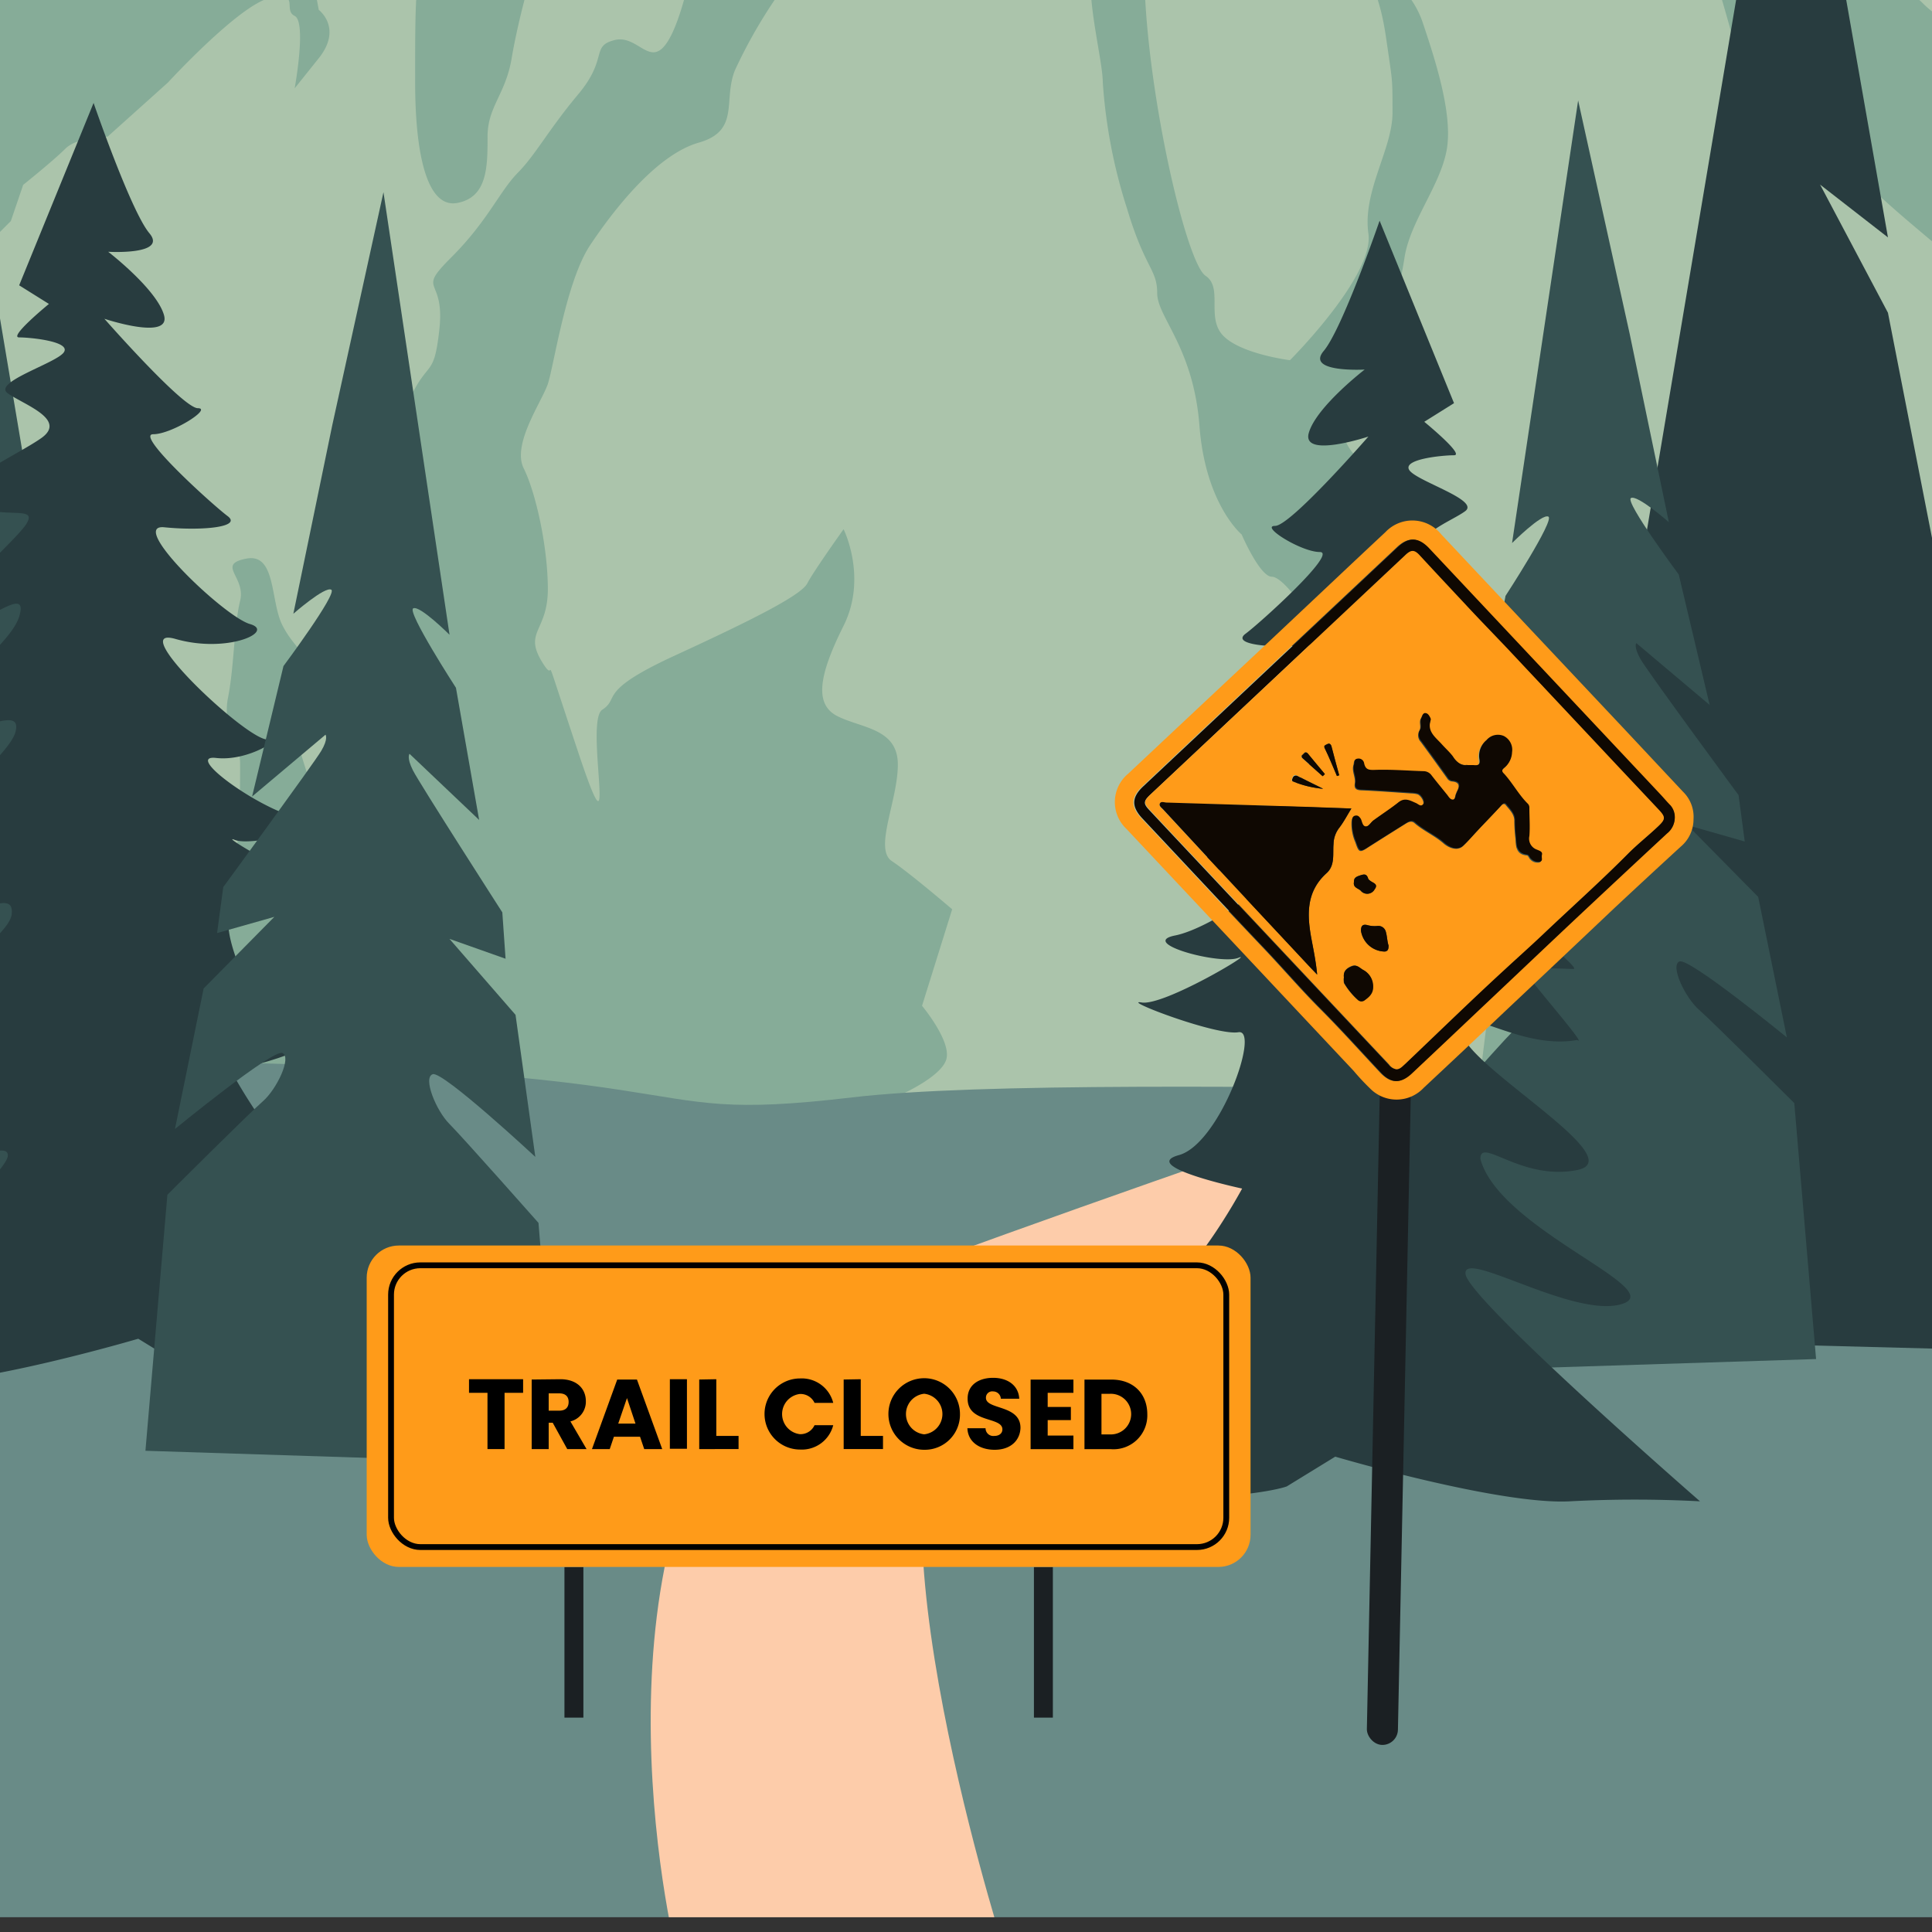 <svg xmlns="http://www.w3.org/2000/svg" xmlns:xlink="http://www.w3.org/1999/xlink" width="250" height="250" viewBox="0 0 250 250"><rect x="0" y="0" width="250" height="250" fill="#333333" stroke="none"/><defs><clipPath id="a"><rect x="-0.49" y="-2.5" width="253.13" height="250.59" style="fill:none"/></clipPath><clipPath id="b"><rect x="-271.35" y="0.62" width="253.4" height="247.77" style="fill:none"/></clipPath><clipPath id="c"><rect x="269.24" y="-1.38" width="251.15" height="251.15" style="fill:none"/></clipPath></defs><title>s6s3thumb0</title><g style="clip-path:url(#a)"><path d="M453,74.28S414.79,61,409.32,59.44s-10.15-4.68-15.61-7-3.91-4.69-9.37-9.37-10.93-5.47-14.83-8.59,1.56.78-16.4-8.59S318,11.82,311,1.67,283.63-18.63,277.39-28s-10.93-14.84-15.62-17.18-7-10.15-9.37-10.15-5.85-2.73-8.19-3.51a23,23,0,0,1-4.69-2.34s-13.27-7-14.83-10.15-3.12-7-5.47-10.15-11.71-8.59-16.39-14.83-5.46-3.91-8.59-8.59-4.68-3.9-10.93-11.71-9.37-11.71-10.93-10.93-4.68,4.68-7,4.68-1.56-4.68-3.91-3.9l-2.34.78-1.56.78s-3.12-2.34-4.68-2.34a14.51,14.51,0,0,1-5.47-1.56c-1.56-.78,0-2.34-3.9-1.56s-7.81,2.34-9.37,3.9l-1.56,1.56s-.78-1.56-4.69-1.56-4.68,0-6.24.78-.78.78-3.12,1.56,0,.78-3.13,1.56-5.46-.78-8.58-1.56-1.57-.78-4.69-.78H95.88c-1.56,0-3.13-.78-5.47-2.34A8.41,8.41,0,0,0,85-129.09c-1.56,0-5.47,2.34-6.25,3.9s-4.68,3.12-7,5.47A34.23,34.23,0,0,0,67.77-115S39.67-93.18,27.18-89.28c-1.49.47-5.47,1.56-8.59.78s-3.9,0-4.68,0H9.22s-5.46,8.59-14,13.27c-3.07,1.68-11.71,4.69-14.83,7s-3.13,7-7.81,9.37S-39.18-51-39.18-51-60.26-61.95-61.82-63.51s-2.34-1.57-5.47-3.13-.78-3.9-7-2.34S-82.9-65.08-86-64.3a21.06,21.06,0,0,0-6.25,3.13s-7.8,0-11.71,3.9c0,0-5.46-2.34-8.59,2.34a119.61,119.61,0,0,1-21.85,16.4c-3.93,2.3-10.15,5.46-14.06,11.71-1.75,2.81-30.44,30.44-63.23,49.18-1.36.77-2.34-2.34-5.47-.78s-5.46,3.12-11.71,2.34-.78-3.12-7.8-.78-7,4.68-13.28,7.81-6.24,3.9-11.71,5.46-6.24,0-10.14.78-3.13,3.91-6.25,5.47-14.83,1.56-20.3,6.24c-1.32,1.14-9.37,3.91-16.39,4.69s-5.47,6.24-10.93,5.46-7-2.34-10.15-.78-5.46,6.25-7.81,7a49.72,49.72,0,0,1-7,1.56c-3.91.78-5.47-.78-6.25.78s1.56,2.34-1.56,3.12-3.9.78-4.68,3.13,1.56,2.34-2.35,3.12-7,.78-10.93,1.56-13.27,3.12-17.95,3.12-4.69-1.56-8.59,0-14,3.12-14.83,3.91a45.51,45.51,0,0,1-4.69,3.12c-2.34,1.56-7.8,9.37-9.36,10.15s-10.15-1.56-13.28,0-24.2,7-24.2,7l-73.38,11.71-25,36.7L-183.61,159l637,7Z" style="fill:#abc4ab"/><path d="M-98.12,66.47a62.2,62.2,0,0,0,3.9,7.81c2.34,3.9,7.81,5.46,11.71,8.58s9.37,12.49,13.27,15.62,0,2.34-.78,6.24,0,3.12.78,4.69,14,14,17.18,15.61,1.56,1.56,11.71,7.81a32.36,32.36,0,0,1,13.27,15.61l54.26.39,89-7s5.47-2.34,6.25-4.68-3.12-7-3.12-7l3.9-12.49s-5.46-4.68-7.81-6.24.78-7.81.78-12.49-4.68-4.69-7.8-6.25-2.34-5.46.78-11.71,0-12.49,0-12.49-3.91,5.47-4.69,7-7,4.68-17.17,9.36-7,5.47-9.37,7,2.34,21.86-3.12,5.47S72.46,89.5,70.11,85.6s.78-3.91.78-9.37-1.56-12.49-3.12-15.62S70.11,52,70.89,49.68s2.35-13.27,5.47-17.95S85,20,90.41,18.46,93.53,13,95.1,9.09a64.73,64.73,0,0,1,7-11.71c.78-.78.78-7.81.78-10.93s4.69-10.15,7.81-14,.78-3.13,2.34-6.25,7.81-7.81,7.81-7.81,9.37,3.13,13.27,7.81,1.56,1.56,3.12,2.34.78,4.69,2.34,8.59a18.22,18.22,0,0,1,1.57,8.59V-1.84c0,3.9,1.56,10.15,1.56,12.49A68,68,0,0,0,145.84,27c2.34,7.81,3.9,7.81,3.9,10.93s4.69,7,5.47,17.18,5.46,14.05,5.46,14.05,2.35,5.47,3.91,5.47,5.46,5.46,6.24,8.58,3.12,4.69,7.81,11.71,0,0,2.34,3.13a35.42,35.42,0,0,1,4.69,7c3.12,5.47-1.57,5.47-1.57,5.47l8.59,19.51-1.56,12.49s7,1.57,10.15,0,4.68,0,4.68,0,4.69,1.57,7,1.57,3.12-.78,3.9-2.35,0-4.68.78-10.14a16.17,16.17,0,0,0-2.34-10.15,71.76,71.76,0,0,1,7,2.34c1.56.78,9.37,3.9,9.37,3.9s.78,10.15,0,15.62,5.46.78,6.24,0,3.12-.79,4.68-3.13,0-3.9,0-6.24,4.69-1.56,5.47-2.34a12.27,12.27,0,0,0,3.12-7.81c0-3.9,3.91-7.81,6.25-9.37s5.46-3.9,5.46-3.9l2.34-6.25a20.49,20.49,0,0,1,2.35-5.46c1.56-2.35,4.68-4.69,4.68-7.81a60.75,60.75,0,0,0-.78-7c0-.78-7-2.34-8.59-2.34s-5.46-.78-7-.78-5.47-.78-7-.78S237.18,84,237.18,84a85.71,85.71,0,0,0-6.25,8.59c-2.34,3.9-.78,5.47.79,11.71s-.79,4.69-3.91,7-7,.78-7,.78-10.93-3.12-12.5-5.47,0-10.15,0-12.49-11.71,1.56-11.71,1.56-3.12-7-2.34-10.93-2.34-7-3.12-9.36-7-5.47-8.59-10.15-7-3.91-8.59-8.59,2.35-7,3.91-9.37S181,38,181.75,33.29s4.69-9.37,5.47-14-1.56-11.71-3.13-16.4-6.24-7.8-6.24-5.46.78,2.34,1.56,7.81.78,4.68.78,9.36-3.9,10.15-3.12,15.62-10.15,16.39-10.15,16.39-6.25-.78-8.59-3.12,0-6.25-2.34-7.81-7-21.08-7.81-35.91S146.62-5,146.62-5s-3.12-14.84-3.9-24.2,0-6.25,2.34-16.4-.78-6.24-.78-10.15,1.56-10.15,1.56-14.05-4.68-6.25-10.15-3.9-10.93,3.9-12.49,3.9-3.9,3.9-3.9,7,5.46,7,1.56,10.14-9.37-.78-14,.79-3.13,7.8-3.91,12.49,0,3.12,0,7.8S99-22.14,99-22.14L95.1-19a5.8,5.8,0,0,1-2.35,2.35c-1.56.78-2.34,7.8-2.34,7.8S88.85,1.28,86.51,5.19s-3.9-.79-7,0-.78,2.34-4.68,7S69.33,20,67,22.36s-3.9,6.25-8.59,10.93-.78,2.34-1.56,9.37-1.56,3.12-4.68,10.93,0,0,0,7S49.82,77.79,49,81.69s0,2.34,2.34,5.47,2.34,9.36,2.34,9.36-1.56,3.13-7,7a9.48,9.48,0,0,0-3.85,4.78,9.27,9.27,0,0,0-.83-2.44,63.94,63.94,0,0,1-3.12-8.58s-.78-8.59,0-10.93-.78-2.35-2.35-5.47-.78-9.37-4.68-8.59,0,2.35-.78,5.47-.78,8.59-1.56,12.49,1.56,5.46,1.56,8.59,0,9.37-.78,13.27-11.71,15.61-11.71,15.61a32.8,32.8,0,0,1-1.56-3.9c-.78-2.34,0-4.69,0-7s-4.69-4.68-8.59-7-3.12-4.69-3.12-4.69a40,40,0,0,0-.78-7.8c-.78-3.13,3.12-9.37,3.9-10.93S4.54,82.47-.15,84-3.27,95-5.61,97.31s-7.81,3.9-7.81,3.9l-3.9-3.12a20.64,20.64,0,0,1,.78-5.47c.78-2.34-.78-3.9-1.56-3.9s-2.34-3.91-2.34-3.91l-3.91-4.68-8.59,7.81-10.93-.78-3.9-8.59L-54,72.32l10.14-13.27,9.37-8.59,2.35-3.9,7.8-3.9,4.69-2.34,10.93-5.47,7-3.12,3.12-3.12L3,23.92s3.9-3.12,5.46-4.68,5.47-1.56,5.47-1.56l7.8-7S31.08.5,35-.28s1.56,1.56,3.13,2.34,0,9.37,0,9.37l3.12-3.9c3.12-3.91,0-6.25,0-6.25S39.67-7.31,38.89-9.65s0-13.27,2.34-16.39,4.68-1.56,7-4.69,5.46-9.36,9.36-10.93,3.91-2.34,7,2.35,0,1.56-1.56,8.58-5.47,6.25-6.25,10.93,0,5.47-1.56,10.93S53.72,1.28,53.72,10.65,55.28,27,59.18,26.26s3.91-4.68,3.91-8.58,2.34-5.47,3.12-10.15S69.33-6.53,70.89-8.09s.79-7,1.57-9.36A160.09,160.09,0,0,1,78.7-32.29c2.34-4.68,4.69-2.34,7-3.9s.78-2.34.78-3.9,4.68-5.47,7-8.59,1.57-3.91,1.57-6.25,3.12-5.46,4.68-6.24,1.56-6.25,1.56-6.25,0-6.24,3.9-10.15,7-19.51,7-19.51.78-4.69,0-5.47,1.56-6.24,3.12-5.46.78,1.56,2.35,4.68,2.34,5.47.78,10.15,1.56,5.46,1.56,8.59,3.9,3.9,3.9,3.9l3.9,5.46s3.91-.78,3.91-3.9,3.12-10.93,3.12-15.61,1.56-2.34,2.34-4.69,1.56-3.9,1.56-7,0-1.56-1.56-3.91.78-5.46,0-7-2.34,0-4.68-1.56-3.12-2.35-4.69-2.35h-5.46c-.92,0-1.57-2.18-2-4a6.57,6.57,0,0,1-2,.85c-1.88.63-.76.75-1.84,1.18l.28,2.73h-7c-3.12,0-3.12,1.56-5.47,3.12s-2.34-.78,0-3.12a8.37,8.37,0,0,0,2-4c-2.61-.68-1.32-.68-4.31-.68H95.88a6.1,6.1,0,0,1-2.58-.65c-1.06,2.34-.55,4.36-.55,6.9,0,3.12-2.34,4.68-3.9,3.9s-.78-3.12-.78-5.46-1.56-3.91-1.56-4.69c0-.56-.82-2.36-1.27-3.9H85c-1.56,0-5.47,2.34-6.25,3.9s-4.68,3.12-7,5.47A34.23,34.23,0,0,0,67.77-115S39.67-93.18,27.18-89.28c-1.49.47-5.47,1.56-8.59.78s-3.9,0-4.68,0H9.22s-5.46,8.59-14,13.27c-3.07,1.68-11.71,4.69-14.83,7s-3.13,7-7.81,9.37a85.41,85.41,0,0,0-10.9,7.19,88.61,88.61,0,0,1,6.22,6.86c1.56,2.34,2.34,3.12,5.46,7s2.34,1.56,6.25,3.12,6.24.78,5.46,3.9-7.81,12.49-7.81,12.49,5.08-1.17,7.42,2.74,0,3.12,2.34,6.24-2.34,3.91-3.9,7.81-2.34,8.59-5.47,11.71-7,7-16.39,18-4.68.78-11.71,7-7.81,6.25-14,10.93S-98.12,66.47-98.12,66.47Z" style="fill:#86ac98"/><path d="M259,136.34a33.44,33.44,0,0,1,13.27-3.12c7,0,13.27,2.34,16.4,0s3.12-1.56,7-4.69-1.56-5.46,10.15-5.46,19.52-.78,21.86-2.34,7-.78,7.81-5.47,5.46-3.12,1.56-8.59-1.56-7-5.47-7.8-3.12-7-10.93-10.93-5.46-3.91-10.93-7-3.9-3.9-8.58-7.81-27.33-20.29-39-31.22-17.17-14.06-25-22.64-9.37-1.56-13.27-15.62S219.22-9.65,212.2-22.92s-13.27-11.71-14-19.52-3.91-9.36.78-7.8,7.8,8.58,10.15,10.15,3.9,6.24,7,6.24-1.56,6.25,9.37,10.15,4.68,5.46,8.59,10.93S245.77-2.62,248.89.5s16.39,10.93,18.74,11.71S287.14,24.7,294.17,31,316,44.22,322.27,46.56s17.18,7.81,30.45,12.49,0-2.34-8.59-7S341,45,334,43.44s-25-13.27-29.66-18-8.59-10.93-14.83-16.39S284,4.4,280.12-2.62s-5.47-11.71-.78-10.15S284-1.06,288.71,1.28s18.73,12.49,22.63,13.27,6.25,1.56,10.15,6.25S333.2,31,341.79,34.85s18,12.49,27.33,14.83,6.24,1.57,14.05,5.47,20.3,7,24.2,9.37,14.83,3.12,16.39,7S461.24,84,461.24,84l1.56,65.58S433.13,103.55,423,102.77s-12.49-3.12-25.76-7S373,86.38,368.33,84.81s-11.71-.78-19.51-8.58-35.13-21.08-37.48-22.64S329.3,65.3,334,70.76,349.6,82.47,354.28,84s16.4,11.71,25,13.28,9.37,0,18.74,7.8,18.74,10.15,25,15.62,13.27,13.27,11.71,14.83-35.13-18-46.06-21.86-8.59-3.12-19.51-7S348,92.62,341,90.28s7,7.81,13.27,15.61,10.15,6.25,10.93,13.27-4.68,7-2.34,14.84,5.07,16.78-2.73,18.34-51.14-2-62.85-1.17-29.66,5.47-37.47.78S259,136.34,259,136.34Z" style="fill:#86ac98"/><path d="M756.88,145.76S485.49,143.85,420.74,142s-117.13-5.71-140-1.91-138.08-1.9-170.45,1.91S98.88,137.19.8,137.19-168.7,142.9-203.93,141s-95.23,7.61-124.75,7.61-149.5,1.91-177.12,1.91h-37.13l-13.34,357.09L771.17,494.28Z" style="fill:#698b87"/><polygon points="22.18 173.09 -13.9 -41.45 -26.58 30.72 -17.8 23.89 -26.58 40.47 -52.91 175.04 22.18 173.09" style="fill:#355151"/><path d="M12.11,13.32s4.82,14,7.22,16.86S14,32.58,14,32.58s6.26,4.82,7.22,8.19-7.71.48-7.71.48S23.67,52.82,25.6,52.82s-3.37,3.37-5.78,3.37,7.7,9.15,9.63,10.59-3.37,1.93-8.19,1.45S29,79.79,32.34,80.75s-2.89,3.86-9.63,1.93,9.63,13.49,12,13-2.41,2.89-6.74,2.4,5.78,6.75,10.59,7.71-5.78,3.85-8.19,2.89,9.64,6.26,12.53,5.78-9.64,4.34-12.53,3.86,2.41,14.45,7.71,15.89-8.19,4.34-8.19,4.34S37.16,152,42.46,153s-4.82,5.78-8.67,4.81,12,13.49,19.26,13.49-10.11,7.71-18.3,7.23-10.6-1.45-10.6-1.45l-6.26-3.85S-3.3,179.5-12.46,179a164.82,164.82,0,0,0-16.86,0S.55,153,1,149.63s-14,5.79-20.23,3.86S-3.3,143.85-.9,134.7c0-2.89-5.29,2.89-12.52,1.45S1,122.66,1.51,118.33s-7.22,2.4-14.93,1c-1.44,1,5.3-6.75,6.26-8.19s-4.33-1-5.78-1S1,98.58,2,94.72s-5.78,1-10.11-.48S1,84.61,2.48,79.79-3.3,82.2-6.68,81.24,2,70.16,3.44,67.75s-2.89-.48-7.23-2.41S2,59.08,5.37,56.67,3,52.33,1,50.89,7.29,47,8.26,45.59s-4.34-1.93-5.78-1.93,3.85-4.33,3.85-4.33L2.48,36.92Z" style="fill:#283c3f"/><polygon points="195.54 173.09 231.62 -41.45 244.3 30.72 235.52 23.89 244.3 40.47 270.63 175.04 195.54 173.09" style="fill:#283c3f"/><path d="M129.6,251.19s-20.32-64.34-3.95-72.81,31.54-15.63,39.51-20c10.72-5.93,11.85-5.65,11.85-5.65l-6.21-7.33s-38.83,13.36-57,20.32c-36.12,13.82-30.48,65.75-27.09,83.24S129.6,251.19,129.6,251.19Z" style="fill:#fdccaa"/><path d="M232.18,142.74s-10.5-10.47-12.32-12.07-3.79-5.76-2.53-6.26,13.89,9.83,13.89,9.83l-3.71-18.18-9.15-9.28,7.41,2.11-.8-6S213.26,87,212.3,85.32s-.56-2.1-.56-2.1l9.49,8-4-16.88s-7-9.41-6.19-9.89,4.91,3.12,4.91,3.12l-5.07-24.37L204.21,13l-8.55,57.27s3.85-3.85,4.7-3.42-5.55,10.26-5.55,10.26l-3,17.09,9-8.54s.43.42-.43,2.13-11.54,18.38-11.54,18.38l-.43,6,7.27-2.56-8.55,9.83-2.56,18.38s12-11.11,13.25-10.69-.43,4.7-2.14,6.41-11.54,12.83-11.54,12.83l-2.56,31.19,53.42-1.7Z" style="fill:#355151"/><path d="M178.52,28.56s-4.82,14-7.23,16.85,5.3,2.41,5.3,2.41-6.26,4.82-7.23,8.19,7.71.48,7.71.48S167,68.05,165,68.05s3.37,3.38,5.78,3.38S163.1,80.58,161.18,82s3.37,1.93,8.18,1.45S161.66,95,158.29,96s2.89,3.86,9.63,1.93-9.63,13.49-12,13,2.41,2.89,6.74,2.41-5.78,6.75-10.6,7.71,5.78,3.85,8.19,2.89-9.63,6.26-12.52,5.78,9.63,4.34,12.52,3.85-2.41,14.45-7.7,15.9,8.18,4.33,8.18,4.33-7.22,13.49-12.52,14.46,4.82,5.78,8.67,4.81-12,13.49-19.27,13.49,10.12,7.71,18.31,7.22,10.59-1.44,10.59-1.44l6.27-3.85s21.19,6.26,30.34,5.78a161.4,161.4,0,0,1,16.86,0s-29.86-26-30.34-29.39,14,5.78,20.23,3.86-15.9-9.64-18.31-18.79c0-2.89,5.3,2.89,12.53,1.45s-14.45-13.49-14.94-17.83,7.23,2.41,14.94,1c1.44,1-5.3-6.75-6.27-8.19s4.34-1,5.78-1-14-11.56-14.93-15.41,5.78,1,10.12-.48S189.6,99.85,188.15,95s5.78,2.41,9.15,1.44S188.63,85.39,187.19,83s2.89-.49,7.22-2.41-5.78-6.26-9.15-8.67,2.41-4.34,4.34-5.78-6.27-3.86-7.23-5.3,4.34-1.93,5.78-1.93-3.85-4.33-3.85-4.33l3.85-2.41Z" style="fill:#283c3f"/><path d="M21.66,154.6S32.16,144.12,34,142.52s3.78-5.75,2.53-6.26-13.89,9.83-13.89,9.83l3.71-18.18,9.15-9.27-7.41,2.1.8-5.95s11.71-16,12.67-17.61.56-2.11.56-2.11l-9.5,8,4.06-16.88s7-9.4,6.19-9.88-4.91,3.11-4.91,3.11L43,55l6.62-30.13,8.55,57.27s-3.85-3.85-4.7-3.42S59,89,59,89l3,17.1-9-8.55s-.43.42.43,2.13S65,118.06,65,118.06l.42,6-7.26-2.57,8.55,9.83,2.56,18.38S57.32,138.58,56,139s.43,4.71,2.14,6.42,11.54,12.82,11.54,12.82l2.56,31.2-53.42-1.71Z" style="fill:#355151"/></g><rect x="47.45" y="161.17" width="114.37" height="41.59" rx="4.16" style="fill:#ff9b19"/><path d="M60.69,178.47h7v1.76H65.29v7.28H63.08v-7.28H60.69Z"/><path d="M72.49,178.47c2.21,0,3.32,1.27,3.32,2.85a2.63,2.63,0,0,1-2,2.61l2.09,3.58H73.4l-1.88-3.41H71v3.41h-2.2v-9Zm-.13,1.83H71v2.24h1.37c.82,0,1.21-.43,1.21-1.13S73.18,180.3,72.36,180.3Z"/><path d="M82.82,185.91H79.44l-.54,1.6H76.6l3.27-9h2.55l3.27,9H83.36Zm-1.69-5L80,184.21h2.23Z"/><path d="M86.68,178.47h2.21v9H86.68Z"/><path d="M92.69,178.47v7.34h2.88v1.7H90.48v-9Z"/><path d="M103.53,178.37a4.2,4.2,0,0,1,4.29,3.16H105.4a2,2,0,0,0-1.9-1.15,2.62,2.62,0,0,0,0,5.2,2,2,0,0,0,1.9-1.16h2.42a4.19,4.19,0,0,1-4.29,3.15,4.6,4.6,0,0,1,0-9.2Z"/><path d="M111.38,178.47v7.34h2.88v1.7h-5.09v-9Z"/><path d="M119.59,187.6a4.63,4.63,0,1,1,4.63-4.64A4.55,4.55,0,0,1,119.59,187.6Zm0-2a2.64,2.64,0,0,0,0-5.25,2.64,2.64,0,0,0,0,5.25Z"/><path d="M128.71,187.6c-1.94,0-3.46-1-3.53-2.79h2.35a1,1,0,0,0,1.12,1c.64,0,1.06-.33,1.06-.85,0-1.68-4.53-.78-4.5-4,0-1.72,1.4-2.67,3.3-2.67s3.29,1,3.38,2.7h-2.38a1,1,0,0,0-1-.94.81.81,0,0,0-.93.83c0,1.57,4.47.86,4.47,3.89C132,186.34,130.83,187.6,128.71,187.6Z"/><path d="M138.9,180.23h-3.33v1.83h3v1.7h-3v2h3.33v1.76h-5.54v-9h5.54Z"/><path d="M148.46,183a4.38,4.38,0,0,1-4.74,4.52h-3.39v-9h3.39C146.6,178.47,148.46,180.3,148.46,183Zm-4.88,2.61a2.63,2.63,0,1,0,0-5.25h-1.05v5.25Z"/><rect x="50.6" y="163.73" width="108.08" height="36.46" rx="3.79" style="fill:none;stroke:#000;stroke-miterlimit:10;stroke-width:0.752px"/><rect x="133.79" y="202.79" width="2.45" height="19.47" style="fill:#1b2023"/><rect x="73.04" y="202.79" width="2.45" height="19.47" style="fill:#1b2023"/><rect x="177.69" y="140.15" width="4.02" height="85.66" rx="2.01" transform="translate(3.75 -3.61) rotate(1.16)" style="fill:#1b2023"/><path d="M219.14,106a4.61,4.61,0,0,1-1.67,3.57q-4.36,4-8.64,8-6.87,6.51-13.77,13-5.4,5.12-10.83,10.19a4.81,4.81,0,0,1-6.7.32,29.17,29.17,0,0,1-2.35-2.49l-29.4-31.31a4.77,4.77,0,0,1,.19-7.15q9.59-9,19.19-18c4.71-4.43,9.4-8.87,14.12-13.28a4.79,4.79,0,0,1,7.22.3l11.75,12.51,11.68,12.41,7.88,8.41A4.51,4.51,0,0,1,219.14,106Zm-2.43-.07a2.3,2.3,0,0,0-.65-1.7c-.45-.48-.88-1-1.33-1.45L184.79,70.92c-1.32-1.41-2.57-1.46-4-.14l-33,31c-1.48,1.4-1.51,2.6-.1,4.11,5.27,5.61,10.52,11.25,15.83,16.83,2.43,2.56,4.72,5.24,7.21,7.74,2.7,2.7,5.24,5.54,7.85,8.32,1.35,1.43,2.59,1.48,4,.13q4.25-4,8.47-8c4.55-4.29,9.08-8.6,13.64-12.88q5.43-5.11,10.9-10.17A2.61,2.61,0,0,0,216.71,105.93Z" style="fill:#ff9b19"/><path d="M216.71,105.93a2.61,2.61,0,0,1-1,1.93q-5.46,5.07-10.9,10.17c-4.56,4.28-9.09,8.59-13.64,12.88q-4.22,4-8.47,8c-1.45,1.35-2.69,1.3-4-.13-2.61-2.78-5.15-5.62-7.85-8.32-2.49-2.5-4.78-5.18-7.21-7.74-5.31-5.58-10.56-11.22-15.83-16.83-1.41-1.51-1.38-2.71.1-4.11l33-31c1.4-1.32,2.65-1.27,4,.14l29.94,31.86c.45.48.88,1,1.33,1.45A2.3,2.3,0,0,1,216.71,105.93Zm-36,32.43c.47,0,.76-.35,1.07-.65,4.29-4.08,8.53-8.21,12.89-12.22,1.62-1.5,3.28-3,4.89-4.5,3.69-3.5,7.49-6.89,11.08-10.51,1.24-1.25,2.65-2.35,3.94-3.58.91-.87.92-1.16.06-2.08L209.12,99c-4.67-5-9.32-10-14-14.91-1.8-1.9-3.64-3.78-5.42-5.7-2-2.14-4-4.27-6-6.44-.71-.79-1.13-.8-1.88-.09l-33,31c-.88.83-.89,1.14-.07,2q3.52,3.76,7.06,7.52l16.5,17.56,7.39,7.86A1.45,1.45,0,0,0,180.69,138.36Z" style="fill:#0f0802"/><path d="M180.69,138.36a1.45,1.45,0,0,1-.94-.61l-7.39-7.86-16.5-17.56q-3.54-3.75-7.06-7.52c-.82-.87-.81-1.18.07-2l33-31c.75-.71,1.17-.7,1.88.09,2,2.17,4,4.3,6,6.44,1.78,1.92,3.62,3.8,5.42,5.7,4.69,5,9.34,9.94,14,14.91l5.5,5.85c.86.92.85,1.21-.06,2.08-1.29,1.23-2.7,2.33-3.94,3.58-3.59,3.62-7.39,7-11.08,10.51-1.61,1.53-3.27,3-4.89,4.5-4.36,4-8.6,8.14-12.89,12.22C181.45,138,181.16,138.36,180.69,138.36Zm-5.82-33.74-5.33-.17-18.6-.57c-.29,0-.69-.2-.85.12s.22.55.42.77l5.56,6q6.6,7,13.18,14.11c.39.42.79.83,1.19,1.25-.14-1.52-.42-2.93-.69-4.35-.61-3.19-.84-6.29,1.9-8.77,1.14-1,.79-2.49.91-3.79a3.53,3.53,0,0,1,.72-2.06C173.84,106.4,174.28,105.57,174.87,104.62Zm15-5.66c-.72.16-1.36-.3-1.92-1-.45-.56-1-1-1.46-1.59-.8-.88-1.9-1.63-1.39-3.1A.45.45,0,0,0,185,93c-.14-.28-.32-.59-.65-.62s-.35.37-.49.6c-.29.48.09,1.05-.19,1.55a1.24,1.24,0,0,0,.17,1.47c1.15,1.56,2.28,3.13,3.41,4.71a.84.84,0,0,0,.6.41c1,.07,1.06.59.65,1.34-.06.11-.09.24-.14.35s-.08.72-.43.76-.55-.35-.76-.62c-.66-.83-1.34-1.65-2-2.49a1.29,1.29,0,0,0-1-.56c-2.09-.06-4.19-.24-6.28-.17-.85,0-1.29,0-1.47-.89a.72.72,0,0,0-.86-.56c-.43,0-.34.45-.43.73-.24.81.3,1.56.18,2.35-.1.63.11.88.8.91,2.15.09,4.31.26,6.46.4a3.77,3.77,0,0,1,.83.11c.47.15,1,1.07.71,1.35-.37.45-.67,0-1-.12-.69-.29-1.39-.74-2.2-.11-1,.83-2.18,1.56-3.26,2.35-.35.25-.65.78-1,.79s-.44-.66-.67-1-.38-.44-.69-.39-.36.36-.4.65a5.93,5.93,0,0,0,.48,2.68c.45,1.31.53,1.44,1.69.66,1.57-1,3.16-2,4.76-3,.36-.23.81-.49,1.21-.13,1.14,1,2.58,1.6,3.74,2.61.86.76,1.93.94,2.49.41s1.26-1.35,1.89-2c1-1.1,2.09-2.19,3.11-3.3.2-.22.43-.24.55-.09.52.65,1.19,1.24,1.14,2.17a20.89,20.89,0,0,0,.15,2.24c.06,1,.08,2,1.4,2.14.28,0,.32.37.51.52a1.27,1.27,0,0,0,1.17.4c.43-.12.18-.59.26-.9s-.32-.51-.63-.65a1.51,1.51,0,0,1-1-1.77c.13-1.2,0-2.42,0-3.64a.71.71,0,0,0-.24-.58c-1.17-1.14-1.94-2.6-3-3.81-.29-.31-.34-.51,0-.82a2.68,2.68,0,0,0,1-2,2,2,0,0,0-1.08-2.1,1.93,1.93,0,0,0-2.22.53,2.64,2.64,0,0,0-.93,2.44c.14.78-.18.86-.78.8C190.46,99,190.27,99,189.85,99ZM173.9,126.47a2.18,2.18,0,0,0,0,.73,9.07,9.07,0,0,0,1.83,2.22.66.66,0,0,0,.79,0c.59-.43,1.14-.87,1.11-1.72a2.39,2.39,0,0,0-1.31-2.23c-.52-.3-.82-.73-1.48-.44S173.81,125.71,173.9,126.47Zm5.78-4.12c-.18-.52-.18-1.19-.36-1.8a1,1,0,0,0-1.09-.73,3.5,3.5,0,0,1-1.29-.11c-.62-.16-.85.12-.83.73a3.16,3.16,0,0,0,3.1,2.69C179.62,123.06,179.68,122.79,179.68,122.35Zm-4.48-8.21c-.13.72.53.79.86,1.11a1.08,1.08,0,0,0,1.8-.18c.51-.67-.18-.8-.55-1.08-.12-.09-.27-.21-.3-.34-.17-.58-.48-.55-1-.38S175.15,113.57,175.2,114.14ZM173,100.42l.28-.1c-.33-1.24-.66-2.49-1-3.74-.08-.28-.21-.46-.52-.3s-.51.17-.36.53C172,98,172.51,99.22,173,100.42Zm-1.88,0,.29-.27c-.73-.88-1.47-1.75-2.19-2.64-.19-.23-.36-.22-.53,0s-.49.31-.17.6C169.42,98.91,170.29,99.68,171.16,100.45Zm.05,1.62c-1.09-.55-2.19-1.08-3.27-1.64-.33-.17-.52-.14-.65.2s-.22.44.11.53A13.41,13.41,0,0,0,171.21,102.07Z" style="fill:#ff9b19"/><path d="M174.87,104.62c-.59.95-1,1.78-1.59,2.51a3.53,3.53,0,0,0-.72,2.06c-.12,1.3.23,2.75-.91,3.79-2.74,2.48-2.51,5.58-1.9,8.77.27,1.42.55,2.83.69,4.35-.4-.42-.8-.83-1.19-1.25q-6.58-7-13.18-14.11l-5.56-6c-.2-.22-.57-.45-.42-.77s.56-.13.85-.12l18.6.57Z" style="fill:#0f0802"/><path d="M189.85,99c.42,0,.61,0,.8,0,.6.06.92,0,.78-.8a2.64,2.64,0,0,1,.93-2.44,1.93,1.93,0,0,1,2.22-.53,2,2,0,0,1,1.08,2.1,2.68,2.68,0,0,1-1,2c-.38.31-.33.51,0,.82,1.09,1.21,1.86,2.67,3,3.81a.71.71,0,0,1,.24.58c0,1.22.1,2.44,0,3.64a1.51,1.51,0,0,0,1,1.77c.31.14.73.24.63.65s.17.78-.26.9a1.27,1.27,0,0,1-1.17-.4c-.19-.15-.23-.49-.51-.52-1.32-.16-1.34-1.16-1.4-2.14a20.89,20.89,0,0,1-.15-2.24c.05-.93-.62-1.52-1.14-2.17-.12-.15-.35-.13-.55.09-1,1.11-2.07,2.2-3.11,3.3-.63.67-1.22,1.39-1.89,2s-1.63.35-2.49-.41c-1.16-1-2.6-1.58-3.74-2.61-.4-.36-.85-.1-1.21.13-1.6,1-3.19,2-4.76,3-1.16.78-1.24.65-1.69-.66a5.93,5.93,0,0,1-.48-2.68c0-.29.05-.59.4-.65s.51.13.69.39.21,1,.67,1,.64-.54,1-.79c1.08-.79,2.21-1.52,3.26-2.35.81-.63,1.51-.18,2.2.11.36.15.66.57,1,.12.25-.28-.24-1.2-.71-1.35a3.77,3.77,0,0,0-.83-.11c-2.15-.14-4.31-.31-6.46-.4-.69,0-.9-.28-.8-.91.12-.79-.42-1.54-.18-2.35.09-.28,0-.68.43-.73a.72.72,0,0,1,.86.56c.18.89.62.92,1.47.89,2.09-.07,4.19.11,6.28.17a1.29,1.29,0,0,1,1,.56c.65.84,1.33,1.66,2,2.49.21.27.41.65.76.62s.29-.5.43-.76.08-.24.14-.35c.41-.75.36-1.27-.65-1.34a.84.84,0,0,1-.6-.41c-1.13-1.58-2.26-3.15-3.41-4.71a1.24,1.24,0,0,1-.17-1.47c.28-.5-.1-1.07.19-1.55.14-.23.15-.62.49-.6s.51.34.65.62a.45.45,0,0,1,.05.27c-.51,1.47.59,2.22,1.39,3.1.48.54,1,1,1.46,1.59C188.49,98.66,189.13,99.12,189.85,99Z" style="fill:#0f0802"/><path d="M173.9,126.47c-.09-.76.32-1.13,1-1.41s1,.14,1.48.44a2.39,2.39,0,0,1,1.31,2.23c0,.85-.52,1.29-1.11,1.72a.66.66,0,0,1-.79,0,9.07,9.07,0,0,1-1.83-2.22A2.18,2.18,0,0,1,173.9,126.47Z" style="fill:#0f0802"/><path d="M179.68,122.35c0,.44-.06.71-.47.78a3.16,3.16,0,0,1-3.1-2.69c0-.61.21-.89.83-.73a3.5,3.5,0,0,0,1.29.11,1,1,0,0,1,1.09.73C179.5,121.16,179.5,121.83,179.68,122.35Z" style="fill:#0f0802"/><path d="M175.2,114.14c0-.57.35-.71.84-.87s.8-.2,1,.38c0,.13.18.25.3.34.37.28,1.06.41.55,1.08a1.08,1.08,0,0,1-1.8.18C175.73,114.93,175.07,114.86,175.2,114.14Z" style="fill:#0f0802"/><path d="M173,100.42c-.53-1.2-1-2.41-1.58-3.61-.15-.36.15-.42.36-.53s.44,0,.52.3c.32,1.25.65,2.5,1,3.74Z" style="fill:#0f0802"/><path d="M171.16,100.45c-.87-.77-1.74-1.54-2.6-2.32-.32-.29,0-.42.17-.6s.34-.22.53,0c.72.89,1.46,1.76,2.19,2.64Z" style="fill:#0f0802"/><path d="M171.21,102.07a13.41,13.41,0,0,1-3.81-.91c-.33-.09-.19-.33-.11-.53s.32-.37.65-.2C169,101,170.12,101.52,171.21,102.07Z" style="fill:#0f0802"/><g style="clip-path:url(#b)"><rect x="-419.53" y="-22.54" width="437.03" height="254.06" transform="translate(-0.6 -1.15) rotate(-0.33)" style="fill:#f9dcc9"/><polygon points="7.44 164.27 -24.3 -18.05 -34.73 43.4 -27.3 37.55 -34.68 51.7 -56.42 166.3 7.44 164.27" style="fill:#283c3f"/><path d="M-16.13,136.65s8.88-9,10.42-10.33,3.19-4.91,2.12-5.34-11.77,8.43-11.77,8.43l3.07-15.48L-4.55,106l-6.3,1.82.66-5.06S-.31,89.12.5,87.71,1,85.92,1,85.92l-8,6.82L-3.7,78.37s5.92-8,5.21-8.44S-2.65,72.6-2.65,72.6L1.54,51.85,7,26.18l7.55,48.68s-3.29-3.25-4-2.89,4.78,8.7,4.78,8.7L18,95.2,10.29,88s-.36.37.38,1.82,9.9,15.58,9.9,15.58l.39,5.08-6.19-2.14,7.32,8.32,2.27,15.62s-10.23-9.4-11.32-9,.39,4,1.85,5.45,9.88,10.85,9.88,10.85L27.1,166l-45.45-1.19Z" style="fill:#355151"/><path d="M17.57,121s-52.33-14.83-115.22,19.5c-4.71,2.57-40.66,27.06-53.77,31.42s-31.36,7.6-39.07,7.07-13.42-.21-23.1,3-43,12.52-66.13,18.08-46.48,7.4-54.74,10.87-20.51,8.4-30.49,10.45-19.13-2.17-42.75,11.38-25.62,11.85-32.73,17-9.9,16-9.9,16l470.14-2.4Z" style="fill:#577977"/><rect x="-189.86" y="52.39" width="197.96" height="197.96" transform="translate(-0.87 -0.52) rotate(-0.33)" style="fill:none"/></g><g style="clip-path:url(#c)"><rect x="217.44" y="-39.14" width="305.18" height="274.5" transform="translate(0.64 -2.39) rotate(0.37)" style="fill:#fff"/><path d="M516.24,164.86s-15.3-5.42-17.48-6.06-4.05-1.9-6.24-2.85-1.55-1.89-3.73-3.78-4.36-2.22-5.92-3.48.63.32-6.54-3.48-14-5.72-16.83-9.81-10.9-8.2-13.37-12-4.34-6-6.22-6.92-2.78-4.09-3.72-4.09-2.34-1.11-3.28-1.43A9.51,9.51,0,0,1,431,110s-5.3-2.85-5.91-4.11a26.5,26.5,0,0,0-2.17-4.08c-.93-1.26-4.67-3.47-6.53-6s-2.18-1.58-3.42-3.47-1.86-1.57-4.34-4.72-3.73-4.71-4.36-4.4-1.88,1.86-2.82,1.85-.62-1.88-1.56-1.57l-.94.31-.62.31a5.19,5.19,0,0,0-1.88-1,5.66,5.66,0,0,1-2.18-.64c-.62-.31,0-.93-1.56-.63A8.4,8.4,0,0,0,389,83.49l-.63.62s-.31-.63-1.88-.64-1.87,0-2.5.3a4.72,4.72,0,0,1-1.26.62c-.94.3,0,.31-1.25.61s-2.19-.32-3.44-.64-.62-.32-1.87-.33l-2.5,0a4.15,4.15,0,0,1-2.19-1,3.41,3.41,0,0,0-2.18-.64A4.35,4.35,0,0,0,366.77,84c-.31.62-1.88,1.24-2.83,2.17A13.66,13.66,0,0,0,362.37,88S351.05,96.69,346,98.22a7.07,7.07,0,0,1-3.45.3,3.31,3.31,0,0,0-1.87,0h-1.88a17.52,17.52,0,0,1-5.66,5.28c-1.24.66-4.71,1.85-6,2.78s-1.27,2.81-3.16,3.73a38.17,38.17,0,0,0-4.71,3.1s-8.42-4.43-9-5.06-.93-.64-2.18-1.27-.3-1.57-2.81-1-3.45,1.55-4.7,1.85a8.21,8.21,0,0,0-2.51,1.24s-3.13,0-4.7,1.53a2.86,2.86,0,0,0-3.45.91,48,48,0,0,1-8.8,6.52c-1.58.91-4.08,2.16-5.66,4.65-.71,1.12-12.28,12.12-25.46,19.54-.55.31-.94-.94-2.19-.32a6.65,6.65,0,0,1-4.7.9c-2.5-.32-.3-1.25-3.13-.33s-2.82,1.86-5.33,3.09-2.52,1.55-4.71,2.16-2.5,0-4.07.29-1.26,1.56-2.51,2.17-6,.59-8.15,2.45a19.6,19.6,0,0,1-6.58,1.84c-2.82.29-2.21,2.49-4.4,2.16s-2.81-1-4.06-.34-2.21,2.49-3.15,2.79a18.94,18.94,0,0,1-2.82.61c-1.56.3-2.18-.33-2.5.3s.62.94-.63,1.24-1.57.31-1.89,1.24.62.95-.95,1.25-2.81.29-4.38.6a49.59,49.59,0,0,1-7.2,1.2c-1.88,0-1.87-.64-3.44,0s-5.64,1.21-5.95,1.52a20,20,0,0,1-1.89,1.24c-.94.62-3.15,3.74-3.78,4s-4.06-.65-5.32,0-9.71,2.75-9.71,2.75l-29.43,4.5-10.11,14.64,153.88,2.87,255.22,4.47Z" style="fill:#abc4ab"/><path d="M286.49,175.49a6.7,6.7,0,0,0,0-2.5c-.3-.94-.93-1.26-.92-2.2s.63-.62,0-1.25-1.24-2.2-1.86-2.51-.93-1.89-1.56-1.89-1.55-.95-1.55-.95,0-1.88-1.24-1.88-2.5-.65-3.76.28-2.83,2.17-3.45,2.48,0,0-2.2.61-10,.57-11,.56-3.76.6-3.75,0a1.26,1.26,0,0,1,1.57-1.25c.94.32,3.44-.6,4.7-1.22s1.88-.61,2.2-1.23,0-1.25,0-1.57-.62-1.25-1.25-.63-1.89,1.86-2.51,1.86-1.26.62-1.88.3,0-1.56,0-1.56l1.26-1.25.94-1.24a14.4,14.4,0,0,0-3.44.91,10.17,10.17,0,0,1-3.76.61c-.31,0-2.18-1.58-2.8-1.9s-2.18-1.89-2.81-1.89-1.24-.95-1.24-.95l-.94-.63s.62,1.57-.63,1.56-1.25-.64-1.88-.64a2,2,0,0,0-1.25.3c-.63.31-.94.31-1.57.62s-.94.31-.94.62,0,1.25.3,1.57-1.56.3-1.56.3a8.05,8.05,0,0,0-2.2.61c-.31.31-.31.94-1.25.93s-3.45.29-3.45.29-.3-.63-1.56,0,.93,1.26,0,1.25a11.54,11.54,0,0,0-3.44.29c-.63.31-1.57.3-.94.62s1.87,0,1.56.64-.33,1.87-.64,1.87-.94,0-.32.31a1.25,1.25,0,0,1,.62,1.26c0,.31-.31.62-1.26.93a11.58,11.58,0,0,1-2.81.6c-.63,0-2.2.93-3.77,1.23s-1.56.61-2.82.61-.3-.94,0-.94a15.65,15.65,0,0,0,2.2-.93l1.57-.92,1.56-.62,1-1.56,1.56.33.63-.31-.3-1.57s.32-.94,0-.94a6.78,6.78,0,0,1-1.25-.32.3.3,0,0,0-.31-.31,24.78,24.78,0,0,0-2.83,1.23l-2.5,0a13.62,13.62,0,0,1-2.51.61c-.62,0-2.5.61-3.44.61l-2.5,0-1.26.62a1.5,1.5,0,0,1,0,1.25,3.67,3.67,0,0,1-.63.93l-.63.62h-1.25l-2.81-1.27-3.75.91-1,1.25a4.33,4.33,0,0,1-1.26.61,8.09,8.09,0,0,0-1.56.62H193c-.31,0-.94.62-.94.62a11.94,11.94,0,0,1,.3,1.57c0,.31-1.25,0-1.25,0s-2.19.92-2.82,1.23a18.61,18.61,0,0,0-.33,2.19c0,.62.31.94,0,1.25s-.32.94-.64,1.87.29,2.82.29,3.45.62.94,0,.93-3.44-.33-4.07.29-3.13.61-4.38.6-.95,1.87-.95,1.87l2.49,1.58,103.51,5.05a9.05,9.05,0,0,0,1-5,48.6,48.6,0,0,0-.91-5,11,11,0,0,1,.65-3.13A16.13,16.13,0,0,0,286.49,175.49Zm-38.55,11.64c-.32.62-3.13,0-3.44-.34a7.14,7.14,0,0,0-3.12-2.21c-1.87-.64-4.35-3.16-5.6-3.48a22.23,22.23,0,0,0-2.19-.64c-1.56-.32-3.75-.33-2.18-1,0,0,1.57-1.55,2.82-1.23a2.71,2.71,0,0,0,2.51-.92,4.11,4.11,0,0,1,1.26-.93c.62-.31,1.25-.93,1.88-.93s-.63.93-.95,1.56a5.43,5.43,0,0,1-1.89,1.86c-.63.31-.63.62-.63.94s.62,1.56,1.24,1.57,0-1.25,1.57-1.24a11.12,11.12,0,0,1,2.5.33c.32,0,.94,0,.94.63s.62.94,0,1.25a1.1,1.1,0,0,0-.63.93s.93.63,1.56.95.62.94,1.24,1.26.63,0,.94.32S248.25,186.5,247.94,187.13Zm5.94-.59c-.93-.32-.3-.63-1.55-.95s-.94-.63-2.19-1-.94,0-1.87-.64-2.17-3.14-2.79-3.15-.63-.63-.94-.63.61,2.82,1.54,3.14,3.12,2.52,3.74,3.15,1.24,1,.93,1.26-3.75-1.59-4.05-2.22a11,11,0,0,0-1.87-1.89c-.62-.63-.61-1.88-1.23-2.51a1.73,1.73,0,0,1-.62-1.56c0-.63,1-1.25,1.27-2.5s2.52-3.42,3.77-3.41a5.35,5.35,0,0,1-.64,2.49c-.63.94-.94.94-.95,1.87s-.32,1.88.3,2.51,1.56.95,2.18,1.58,1.55,1.57,2.18,1.57a3.16,3.16,0,0,1,2.49,1c.94.94,2.18,1.58,2.8,2.52S254.82,186.86,253.88,186.54Z" style="fill:#86ac98"/><path d="M636.08,188.9s-108.73-1.47-134.67-2.4-46.91-2.59-56.07-1.13-55.32-1.12-68.3.33-4.57-1.94-43.87-2.2-67.92,1.85-82,1-38.17,2.8-50,2.73-59.91.37-71,.3l-14.88-.1-6.27,143,531.88-1.9Z" style="fill:#355151"/></g></svg>